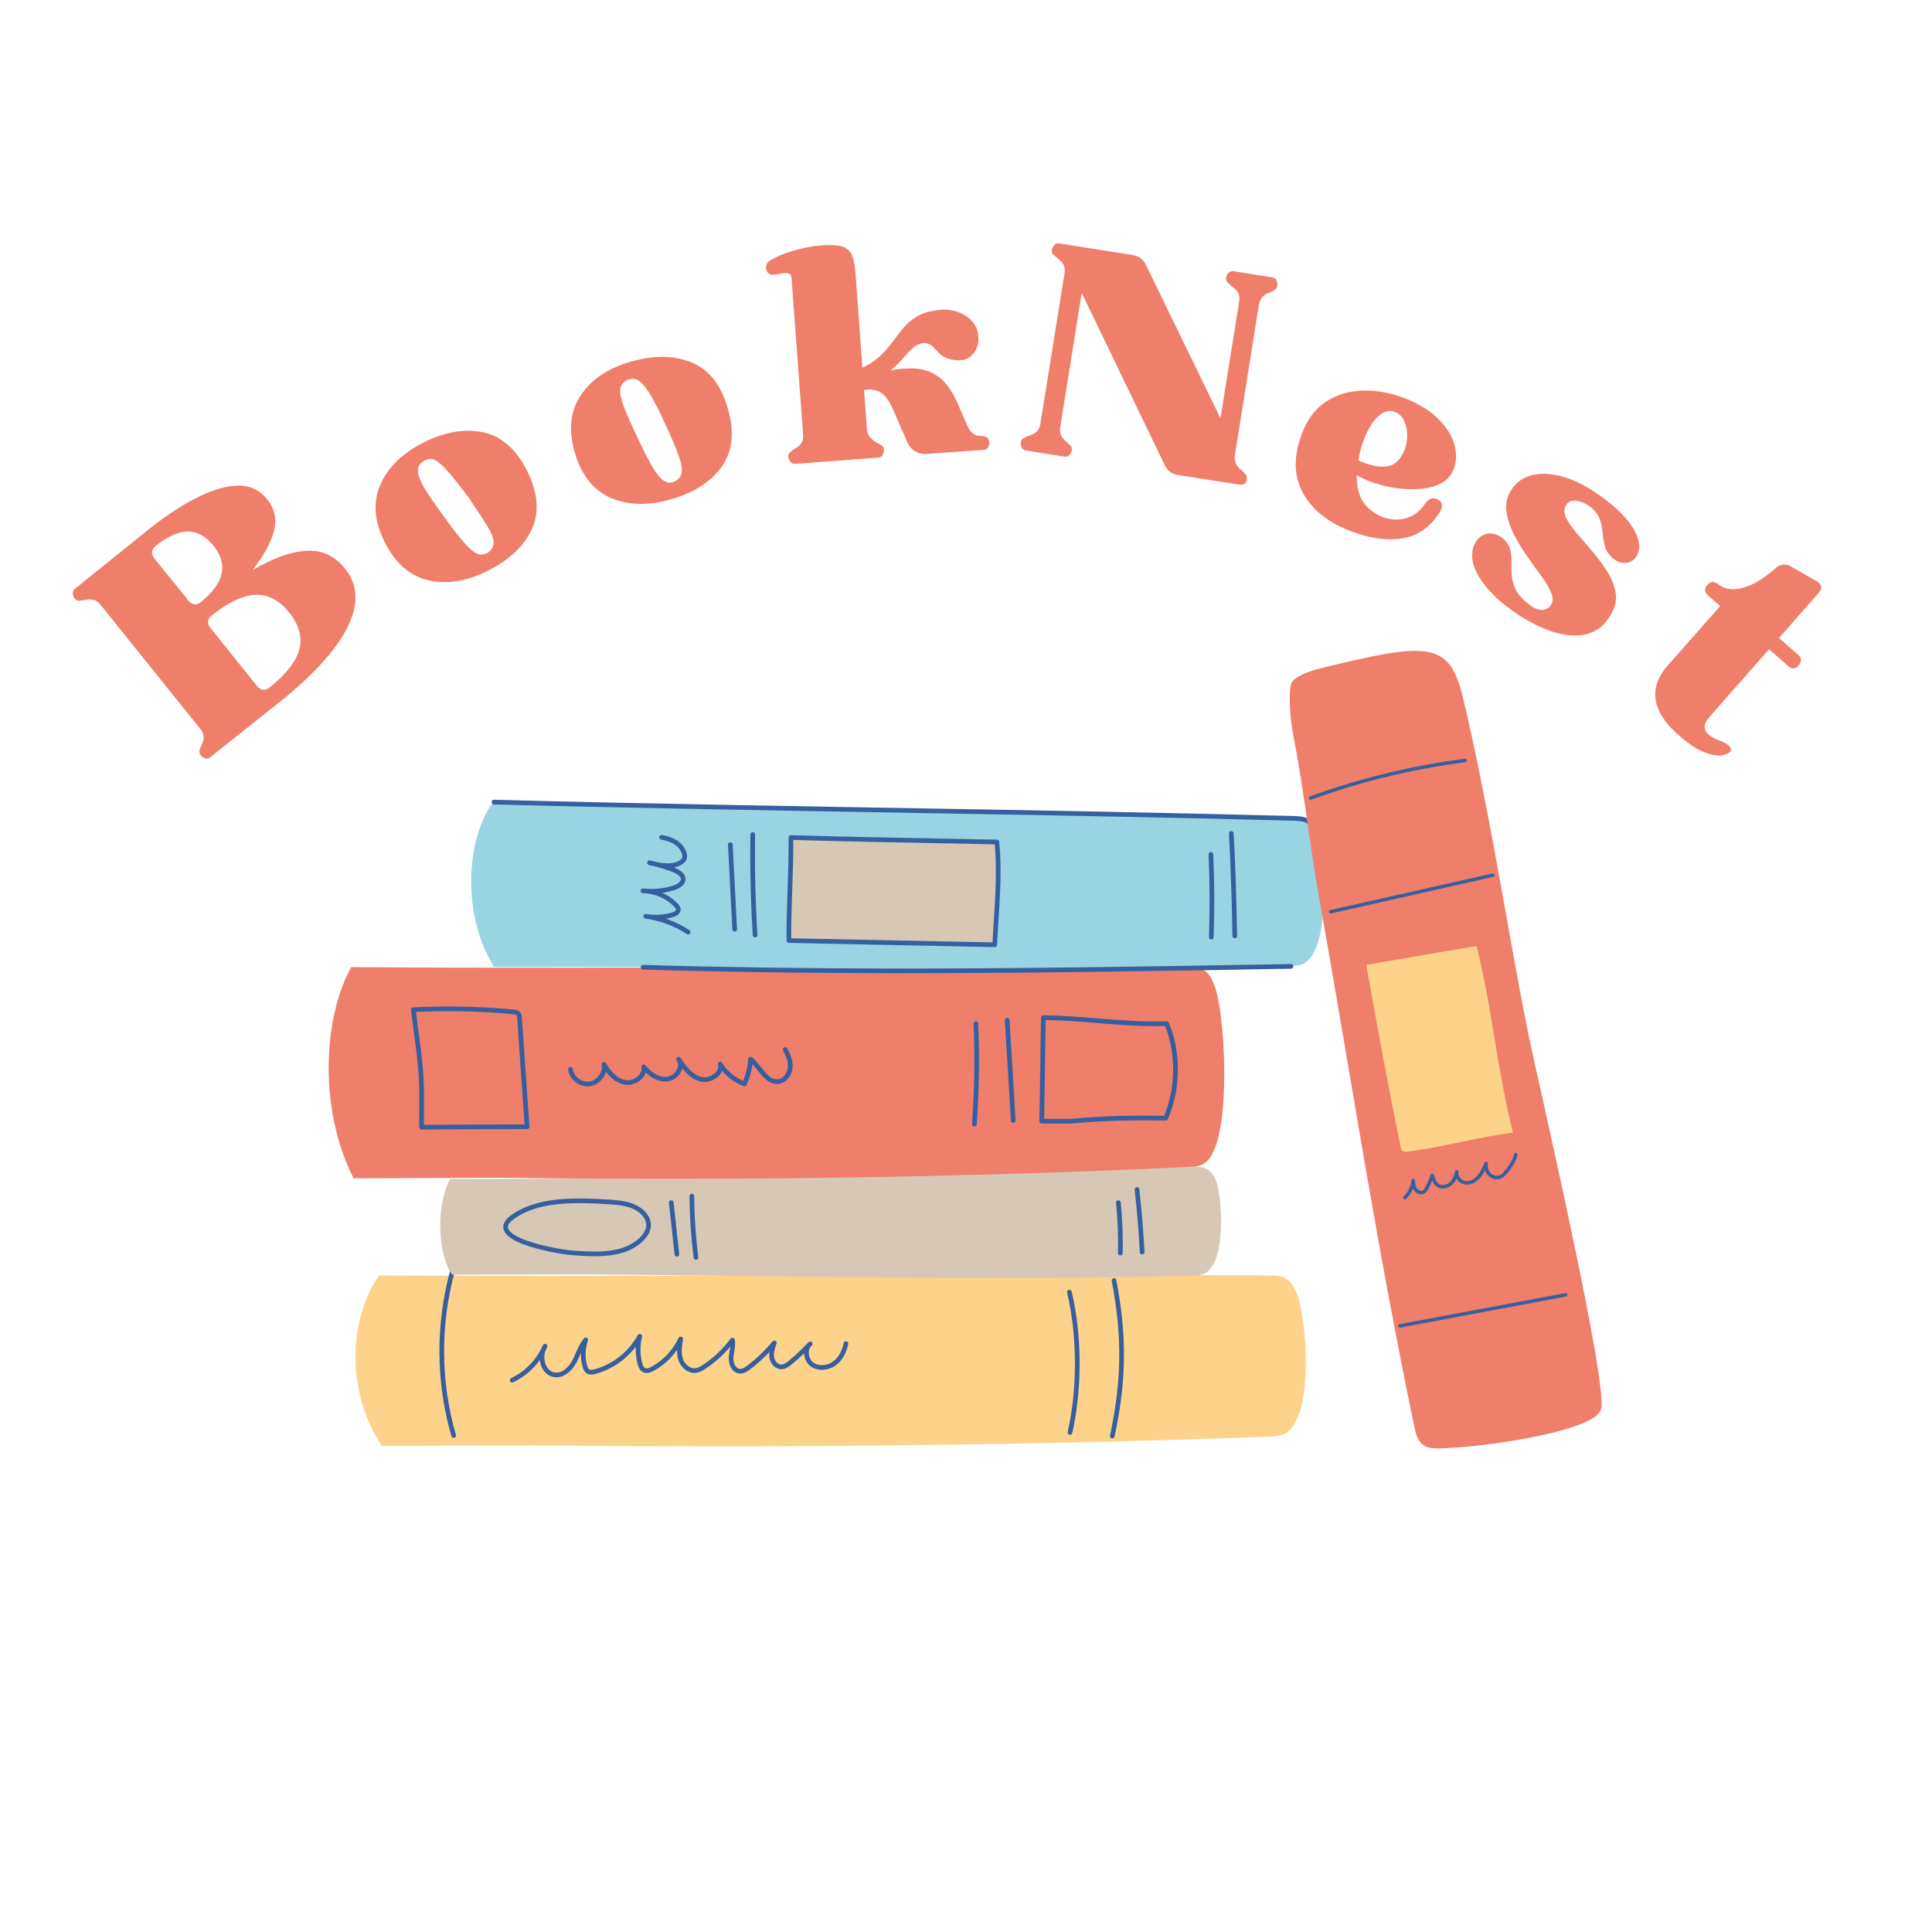 <svg xmlns="http://www.w3.org/2000/svg" xmlns:xlink="http://www.w3.org/1999/xlink" width="150" zoomAndPan="magnify" viewBox="0 0 112.5 112.5" height="150" preserveAspectRatio="xMidYMid meet" version="1.0"><defs><g/><clipPath id="dc8bb7b857"><path d="M 20 74 L 77 74 L 77 84.379 L 20 84.379 Z M 20 74 " clip-rule="nonzero"/></clipPath><clipPath id="222c80d4eb"><path d="M 75 37.34 L 93.891 37.34 L 93.891 84.379 L 75 84.379 Z M 75 37.34 " clip-rule="nonzero"/></clipPath></defs><g clip-path="url(#dc8bb7b857)"><path fill="#fdd28a" d="M 22.238 84.195 C 20.051 80.922 20.371 76.617 22.09 74.266 C 39.316 74.363 56.621 74.164 73.848 74.266 C 74.191 74.266 74.555 74.273 74.855 74.441 C 75.25 74.668 75.445 75.121 75.59 75.551 C 76.09 76.992 76.512 82.492 74.859 83.465 C 74.582 83.625 74.242 83.645 73.914 83.656 C 59.684 84.18 45.438 84.301 31.199 84.168 Z M 22.238 84.195 " fill-opacity="1" fill-rule="nonzero"/></g><path stroke-linecap="round" transform="matrix(0.327, 0, 0, 0.325, -13.262, -7.947)" fill="none" stroke-linejoin="round" d="M 121.339 281.646 C 118.565 272.015 118.518 261.602 121.196 251.934 " stroke="#365fa0" stroke-width="0.835" stroke-opacity="1" stroke-miterlimit="10"/><path stroke-linecap="round" transform="matrix(0.327, 0, 0, 0.325, -13.262, -7.947)" fill="none" stroke-linejoin="round" d="M 238.624 281.742 C 240.741 271.762 240.824 263.898 238.935 253.87 " stroke="#365fa0" stroke-width="0.835" stroke-opacity="1" stroke-miterlimit="10"/><path stroke-linecap="round" transform="matrix(0.327, 0, 0, 0.325, -13.262, -7.947)" fill="none" stroke-linejoin="round" d="M 231.092 281.105 C 232.85 273.361 232.826 263.694 230.985 255.963 " stroke="#365fa0" stroke-width="0.835" stroke-opacity="1" stroke-miterlimit="10"/><path stroke-linecap="round" transform="matrix(0.327, 0, 0, 0.325, -13.262, -7.947)" fill="none" stroke-linejoin="round" d="M 131.764 271.738 C 134.371 270.5 136.475 268.287 137.611 265.642 C 136.439 267.482 137.228 270.596 139.404 270.788 C 140.875 270.933 142.118 269.706 142.823 268.419 C 143.517 267.133 143.911 265.654 144.856 264.512 C 144.33 266.015 144.282 267.674 144.701 269.213 C 144.796 269.574 144.94 269.947 145.25 270.151 C 145.645 270.415 146.147 270.307 146.59 270.187 C 149.925 269.249 152.83 266.916 154.48 263.874 C 154.086 265.474 154.086 267.169 154.504 268.744 C 154.636 269.261 154.875 269.826 155.389 269.995 C 155.807 270.139 156.262 269.959 156.644 269.754 C 158.88 268.576 160.709 266.652 161.761 264.355 C 161.57 265.546 161.391 266.784 161.737 267.939 C 162.084 269.093 163.16 270.115 164.356 270.019 C 164.965 269.971 165.503 269.646 166.006 269.309 C 167.93 268.035 169.616 266.411 170.979 264.56 C 171.194 265.594 170.8 266.652 170.74 267.698 C 170.68 268.744 171.194 270.031 172.246 270.127 C 172.856 270.187 173.43 269.814 173.908 269.442 C 175.582 268.155 177.1 266.688 178.439 265.065 C 178.141 265.894 177.854 266.772 177.985 267.65 C 178.105 268.516 178.822 269.369 179.695 269.357 C 180.305 269.345 180.843 268.949 181.309 268.564 C 182.564 267.518 183.736 266.399 184.836 265.221 C 183.772 266.147 184.023 268.059 185.147 268.912 C 186.294 269.754 187.968 269.586 189.116 268.756 C 190.264 267.926 190.921 266.568 191.196 265.185 " stroke="#365fa0" stroke-width="0.835" stroke-opacity="1" stroke-miterlimit="10"/><path fill="#d7c8b5" d="M 26.328 74.223 C 25.387 72.875 25.461 69.996 26.207 68.652 C 40.602 68.711 54.902 67.859 69.297 67.918 C 69.59 67.918 69.895 67.918 70.145 68.016 C 70.477 68.145 70.637 68.398 70.758 68.637 C 71.176 69.445 71.469 73.637 70.086 74.184 C 69.855 74.273 69.57 74.285 69.297 74.289 C 57.406 74.582 45.723 74.285 33.824 74.207 Z M 26.328 74.223 " fill-opacity="1" fill-rule="nonzero"/><path stroke-linecap="round" transform="matrix(0.327, 0, 0, 0.325, -13.262, -7.947)" fill="none" stroke-linejoin="round" d="M 142.07 248.88 C 145.8 249.205 150.391 249.506 153.536 247.486 C 155.329 246.331 156.895 244.359 155.544 242.363 C 153.871 239.862 150.2 239.874 147.534 239.718 C 142.465 239.441 136.284 239.381 131.956 242.423 C 126.372 246.331 139.595 248.664 142.07 248.88 Z M 142.07 248.88 " stroke="#365fa0" stroke-width="0.835" stroke-opacity="1" stroke-miterlimit="10"/><path stroke-linecap="round" transform="matrix(0.327, 0, 0, 0.325, -13.262, -7.947)" fill="none" stroke-linejoin="round" d="M 161.092 249.169 C 160.757 246.091 160.422 243.001 160.088 239.922 " stroke="#365fa0" stroke-width="0.835" stroke-opacity="1" stroke-miterlimit="10"/><path stroke-linecap="round" transform="matrix(0.327, 0, 0, 0.325, -13.262, -7.947)" fill="none" stroke-linejoin="round" d="M 164.487 249.758 C 164.033 246.115 163.782 242.435 163.758 238.756 " stroke="#365fa0" stroke-width="0.835" stroke-opacity="1" stroke-miterlimit="10"/><path stroke-linecap="round" transform="matrix(0.327, 0, 0, 0.325, -13.262, -7.947)" fill="none" stroke-linejoin="round" d="M 240.059 248.976 C 240.119 245.958 240.011 242.928 239.712 239.922 " stroke="#365fa0" stroke-width="0.835" stroke-opacity="1" stroke-miterlimit="10"/><path stroke-linecap="round" transform="matrix(0.327, 0, 0, 0.325, -13.262, -7.947)" fill="none" stroke-linejoin="round" d="M 243.945 248.784 C 243.741 245.045 243.443 241.305 243.024 237.578 " stroke="#365fa0" stroke-width="0.835" stroke-opacity="1" stroke-miterlimit="10"/><path fill="#ef7e6b" d="M 20.59 68.613 C 18.527 64.555 18.828 59.23 20.453 56.316 C 36.684 56.441 52.992 56.188 69.223 56.316 C 69.551 56.32 69.895 56.324 70.176 56.539 C 70.551 56.82 70.734 57.379 70.871 57.91 C 71.336 59.695 71.738 66.508 70.18 67.707 C 69.918 67.914 69.598 67.934 69.293 67.945 C 55.883 68.594 42.457 68.746 29.043 68.578 Z M 20.59 68.613 " fill-opacity="1" fill-rule="nonzero"/><path stroke-linecap="round" transform="matrix(0.327, 0, 0, 0.325, -13.262, -7.947)" fill="none" stroke-linejoin="round" d="M 115.624 226.407 C 121.889 226.359 128.154 226.335 134.419 226.335 C 133.964 219.83 133.522 213.325 133.068 206.82 C 133.056 206.567 133.032 206.303 132.864 206.099 C 132.661 205.834 132.279 205.786 131.944 205.738 C 126.026 205.185 120.096 205.064 114.166 205.365 C 114.728 210.295 115.636 215.213 115.636 220.167 Z M 115.624 226.407 " stroke="#365fa0" stroke-width="0.835" stroke-opacity="1" stroke-miterlimit="10"/><path stroke-linecap="round" transform="matrix(0.327, 0, 0, 0.325, -13.262, -7.947)" fill="none" stroke-linejoin="round" d="M 142.142 216.042 C 142.345 217.63 143.995 218.88 145.573 218.652 C 147.151 218.423 148.383 216.752 148.12 215.165 C 148.957 216.656 150.188 218.075 151.862 218.375 C 153.536 218.676 155.497 217.245 155.174 215.586 C 156.214 216.872 157.732 217.978 159.37 217.798 C 161.008 217.618 162.371 215.586 161.403 214.239 C 162.407 215.718 163.555 217.305 165.264 217.786 C 166.986 218.279 169.246 216.848 168.815 215.117 C 169.796 216.728 171.338 218.002 173.119 218.64 C 173.753 217.245 174.123 215.742 174.207 214.215 C 175.965 215.634 177.053 218.616 179.264 218.219 C 180.388 218.014 181.165 216.884 181.273 215.742 C 181.369 214.6 180.926 213.493 180.388 212.483 " stroke="#365fa0" stroke-width="0.835" stroke-opacity="1" stroke-miterlimit="10"/><path stroke-linecap="round" transform="matrix(0.327, 0, 0, 0.325, -13.262, -7.947)" fill="none" stroke-linejoin="round" d="M 214.067 225.854 C 214.498 219.866 214.593 213.854 214.33 207.854 " stroke="#365fa0" stroke-width="0.835" stroke-opacity="1" stroke-miterlimit="10"/><path stroke-linecap="round" transform="matrix(0.327, 0, 0, 0.325, -13.262, -7.947)" fill="none" stroke-linejoin="round" d="M 220.99 225.205 C 220.631 219.205 220.26 213.205 219.902 207.217 " stroke="#365fa0" stroke-width="0.835" stroke-opacity="1" stroke-miterlimit="10"/><path stroke-linecap="round" transform="matrix(0.327, 0, 0, 0.325, -13.262, -7.947)" fill="none" stroke-linejoin="round" d="M 226.071 225.325 C 226.155 219.325 226.25 212.796 226.346 206.796 C 233.304 206.796 240.956 208.143 248.285 207.842 C 249.396 210.331 249.899 213.493 249.875 216.067 C 249.863 219.145 249.396 221.706 248.153 224.784 C 242.546 224.7 236.915 224.784 231.319 225.337 L 226.071 225.337 Z M 226.071 225.325 " stroke="#365fa0" stroke-width="0.835" stroke-opacity="1" stroke-miterlimit="10"/><path fill="#98d4e1" d="M 28.766 56.301 C 26.863 53.258 27.137 48.812 28.73 46.684 C 44.199 47.094 59.746 47.219 75.215 47.629 C 75.527 47.637 75.852 47.648 76.121 47.809 C 76.469 48.023 76.637 48.445 76.762 48.84 C 77.18 50.172 77.457 55.227 75.953 56.086 C 75.699 56.234 75.395 56.242 75.105 56.246 C 62.312 56.469 50.191 56.676 37.406 56.297 Z M 28.766 56.301 " fill-opacity="1" fill-rule="nonzero"/><path stroke-linecap="round" transform="matrix(0.327, 0, 0, 0.325, -13.262, -7.947)" fill-opacity="1" fill="#98d4e1" fill-rule="nonzero" stroke-linejoin="round" d="M 270.45 197.597 C 246.192 198.018 222.723 198.427 199.063 198.403 C 184.537 198.379 169.951 198.199 155.066 197.754 " stroke="#365fa0" stroke-width="0.835" stroke-opacity="1" stroke-miterlimit="10"/><path stroke-linecap="round" transform="matrix(0.327, 0, 0, 0.325, -13.262, -7.947)" fill="none" stroke-linejoin="round" d="M 128.525 168.162 C 156.07 168.896 183.688 169.329 211.306 169.822 C 220.105 169.966 228.88 170.134 237.656 170.315 C 248.715 170.531 259.762 170.784 270.797 171.072 C 271.754 171.096 272.746 171.132 273.571 171.625 C 274.635 172.287 275.149 173.585 275.532 174.8 " stroke="#365fa0" stroke-width="0.835" stroke-opacity="1" stroke-miterlimit="10"/><path stroke-linecap="round" transform="matrix(0.327, 0, 0, 0.325, -13.262, -7.947)" fill="none" stroke-linejoin="round" d="M 171.386 190.936 C 171.123 185.886 170.872 180.836 170.609 175.786 " stroke="#365fa0" stroke-width="0.835" stroke-opacity="1" stroke-miterlimit="10"/><path stroke-linecap="round" transform="matrix(0.327, 0, 0, 0.325, -13.262, -7.947)" fill="none" stroke-linejoin="round" d="M 175.02 191.982 C 174.65 185.994 174.506 179.982 174.602 173.97 " stroke="#365fa0" stroke-width="0.835" stroke-opacity="1" stroke-miterlimit="10"/><path stroke-linecap="round" transform="matrix(0.327, 0, 0, 0.325, -13.262, -7.947)" fill="none" stroke-linejoin="round" d="M 256.259 192.367 C 256.426 187.425 256.402 182.471 256.187 177.529 " stroke="#365fa0" stroke-width="0.835" stroke-opacity="1" stroke-miterlimit="10"/><path stroke-linecap="round" transform="matrix(0.327, 0, 0, 0.325, -13.262, -7.947)" fill="none" stroke-linejoin="round" d="M 260.432 192.139 C 260.336 186.006 260.145 179.886 259.822 173.778 " stroke="#365fa0" stroke-width="0.835" stroke-opacity="1" stroke-miterlimit="10"/><path stroke-linecap="round" transform="matrix(0.327, 0, 0, 0.325, -13.262, -7.947)" fill-opacity="1" fill="#d7c8b5" fill-rule="nonzero" stroke-linejoin="round" d="M 181.034 192.968 C 180.974 187.04 181.464 180.439 181.404 174.511 C 190.945 174.824 208.102 175.112 218.073 175.317 C 218.658 181.365 218.037 186.884 217.69 193.726 C 208.831 193.545 198.896 193.353 186.581 193.088 Z M 181.034 192.968 " stroke="#365fa0" stroke-width="0.835" stroke-opacity="1" stroke-miterlimit="10"/><path stroke-linecap="round" transform="matrix(0.327, 0, 0, 0.325, -13.262, -7.947)" fill="none" stroke-linejoin="round" d="M 163.1 191.465 C 160.865 189.974 158.246 189 155.544 188.615 C 157.111 188.904 158.748 188.808 160.267 188.375 C 160.733 188.231 161.247 188.002 161.331 187.545 C 161.403 187.185 161.14 186.836 160.865 186.559 C 159.394 185.032 157.242 184.106 155.042 184.058 C 156.836 184.251 158.665 184.082 160.374 183.577 C 161.247 183.325 162.216 182.796 162.216 181.942 C 162.192 181.149 161.331 180.656 160.554 180.331 C 159.155 179.766 157.708 179.333 156.226 179.032 C 158.175 179.549 160.494 179.994 162.036 178.792 C 162.933 178.094 162.299 176.796 161.713 176.098 C 160.924 175.173 159.585 174.68 158.366 174.475 " stroke="#365fa0" stroke-width="0.835" stroke-opacity="1" stroke-miterlimit="10"/><g clip-path="url(#222c80d4eb)"><path fill="#ef7e6b" d="M 75.23 39.719 C 75.031 40.051 75.07 41.617 75.309 42.816 C 75.879 45.688 76.277 49.27 76.793 52.164 C 78.73 63.027 80.102 72.246 82.352 83.062 C 82.438 83.469 82.547 83.91 82.887 84.148 C 83.188 84.359 83.586 84.348 83.957 84.336 C 86.84 84.242 92.754 83.297 93.195 82.129 C 93.844 81.328 89.426 62.34 89.031 60.391 C 88.238 56.453 87.691 53.105 86.957 49.16 C 86.508 46.742 85.785 43.078 85.195 40.66 C 84.398 37.383 83.328 37.328 76.871 38.922 C 76.008 39.137 75.379 39.465 75.23 39.719 Z M 75.23 39.719 " fill-opacity="1" fill-rule="nonzero"/></g><path stroke-linecap="round" transform="matrix(0.327, 0, 0, 0.325, -13.262, -7.947)" fill="none" stroke-linejoin="round" d="M 273.93 167.441 C 282.801 164.183 292.054 161.922 301.428 160.72 " stroke="#365fa0" stroke-width="0.624" stroke-opacity="1" stroke-miterlimit="10"/><path stroke-linecap="round" transform="matrix(0.327, 0, 0, 0.325, -13.262, -7.947)" fill="none" stroke-linejoin="round" d="M 277.504 187.81 C 287.129 185.634 296.753 183.445 306.377 181.257 " stroke="#365fa0" stroke-width="0.624" stroke-opacity="1" stroke-miterlimit="10"/><path fill="#fdd28a" d="M 79.559 56.184 C 80.125 59.438 80.918 63.668 81.555 66.789 C 81.57 66.875 81.602 66.973 81.676 67.023 C 81.754 67.078 81.863 67.07 81.957 67.059 C 84.031 66.801 86.023 66.215 88.098 65.957 C 87.137 62.086 86.941 58.957 85.98 55.082 C 82.461 55.684 79.559 56.184 79.559 56.184 Z M 79.559 56.184 " fill-opacity="1" fill-rule="nonzero"/><path stroke-linecap="round" transform="matrix(0.327, 0, 0, 0.325, -13.262, -7.947)" fill="none" stroke-linejoin="round" d="M 289.843 262.011 C 299.682 260.147 309.522 258.295 319.361 256.443 " stroke="#365fa0" stroke-width="0.624" stroke-opacity="1" stroke-miterlimit="10"/><path stroke-linecap="round" transform="matrix(0.327, 0, 0, 0.325, -13.262, -7.947)" fill="none" stroke-linejoin="round" d="M 290.739 239.045 C 291.564 238.215 292.09 237.121 292.21 235.966 C 292.258 236.52 292.305 237.085 292.604 237.554 C 292.915 238.011 293.549 238.299 294.027 238.035 C 294.302 237.89 294.469 237.602 294.625 237.325 C 295.007 236.592 295.342 235.834 295.605 235.041 C 295.796 235.714 296.036 236.447 296.621 236.832 C 297.303 237.277 298.259 237.085 298.869 236.556 C 299.479 236.015 299.802 235.209 299.969 234.415 C 299.766 235.305 300.555 236.231 301.463 236.363 C 302.372 236.495 303.269 236.002 303.878 235.305 C 304.476 234.62 304.835 233.754 305.182 232.9 C 305.086 233.622 305.313 234.403 305.827 234.896 C 306.365 235.401 307.202 235.594 307.848 235.257 C 308.266 235.053 308.565 234.656 308.864 234.295 C 309.557 233.381 310.275 232.431 310.466 231.301 " stroke="#365fa0" stroke-width="0.624" stroke-opacity="1" stroke-miterlimit="10"/><g fill="#ef7e6b" fill-opacity="1"><g transform="translate(11.731, 44.559)"><g><path d="M 0.516 -0.469 C 0.391 -0.363 0.242 -0.363 0.078 -0.469 C -0.086 -0.582 -0.148 -0.723 -0.109 -0.891 C -0.078 -0.984 -0.023 -1.109 0.047 -1.266 C 0.18 -1.578 0.145 -1.859 -0.062 -2.109 L -5.891 -9.359 C -6.078 -9.598 -6.344 -9.691 -6.688 -9.641 C -6.852 -9.609 -6.984 -9.586 -7.078 -9.578 C -7.254 -9.566 -7.379 -9.648 -7.453 -9.828 C -7.523 -10.016 -7.5 -10.16 -7.375 -10.266 L -3.5 -13.391 C -2.395 -14.305 -1.367 -15.008 -0.422 -15.5 C 0.523 -16 1.359 -16.258 2.078 -16.281 C 2.805 -16.301 3.391 -16.035 3.828 -15.484 C 4.266 -14.941 4.395 -14.328 4.219 -13.641 C 4.039 -12.953 3.625 -12.191 2.969 -11.359 C 4.156 -12.055 5.195 -12.43 6.094 -12.484 C 7 -12.547 7.754 -12.203 8.359 -11.453 C 8.879 -10.805 9.066 -10.078 8.922 -9.266 C 8.785 -8.461 8.352 -7.598 7.625 -6.672 C 6.906 -5.754 5.941 -4.805 4.734 -3.828 Z M 3.25 -4.594 C 3.344 -4.477 3.453 -4.41 3.578 -4.391 C 3.711 -4.379 3.836 -4.422 3.953 -4.516 C 4.941 -5.305 5.523 -6.055 5.703 -6.766 C 5.879 -7.473 5.68 -8.18 5.109 -8.891 C 4.535 -9.609 3.879 -9.953 3.141 -9.922 C 2.398 -9.891 1.547 -9.484 0.578 -8.703 C 0.461 -8.609 0.398 -8.492 0.391 -8.359 C 0.379 -8.223 0.426 -8.098 0.531 -7.984 Z M -2.547 -11.797 L -0.75 -9.578 C -0.664 -9.461 -0.555 -9.395 -0.422 -9.375 C -0.285 -9.352 -0.16 -9.391 -0.047 -9.484 C 0.648 -10.055 1.055 -10.609 1.172 -11.141 C 1.297 -11.68 1.141 -12.227 0.703 -12.781 C 0.254 -13.332 -0.238 -13.609 -0.781 -13.609 C -1.32 -13.617 -1.953 -13.336 -2.672 -12.766 C -2.93 -12.555 -2.953 -12.312 -2.734 -12.031 Z M -2.547 -11.797 "/></g></g></g><g fill="#ef7e6b" fill-opacity="1"><g transform="translate(23.962, 35.189)"><g><path d="M -1.562 -3.625 C -2.176 -4.844 -2.258 -5.957 -1.812 -6.969 C -1.375 -7.977 -0.535 -8.797 0.703 -9.422 C 1.953 -10.047 3.109 -10.242 4.172 -10.016 C 5.242 -9.785 6.098 -9.035 6.734 -7.766 C 7.367 -6.484 7.457 -5.348 7 -4.359 C 6.539 -3.379 5.688 -2.578 4.438 -1.953 C 3.195 -1.328 2.035 -1.145 0.953 -1.406 C -0.117 -1.664 -0.957 -2.406 -1.562 -3.625 Z M 0.656 -8.312 C 0.457 -8.164 0.363 -7.973 0.375 -7.734 C 0.383 -7.504 0.508 -7.18 0.75 -6.766 C 1 -6.359 1.363 -5.828 1.844 -5.172 C 2.332 -4.492 2.734 -3.973 3.047 -3.609 C 3.367 -3.242 3.633 -3.02 3.844 -2.938 C 4.062 -2.863 4.273 -2.895 4.484 -3.031 C 4.691 -3.195 4.789 -3.395 4.781 -3.625 C 4.77 -3.863 4.641 -4.188 4.391 -4.594 C 4.141 -5 3.781 -5.547 3.312 -6.234 C 2.82 -6.898 2.414 -7.41 2.094 -7.766 C 1.781 -8.117 1.52 -8.336 1.312 -8.422 C 1.102 -8.504 0.883 -8.469 0.656 -8.312 Z M 0.656 -8.312 "/></g></g></g><g fill="#ef7e6b" fill-opacity="1"><g transform="translate(34.338, 30.178)"><g><path d="M -0.875 -3.844 C -1.25 -5.156 -1.125 -6.27 -0.5 -7.188 C 0.113 -8.102 1.086 -8.75 2.422 -9.125 C 3.773 -9.508 4.953 -9.488 5.953 -9.062 C 6.961 -8.645 7.66 -7.75 8.047 -6.375 C 8.441 -5.008 8.32 -3.883 7.688 -3 C 7.051 -2.113 6.055 -1.477 4.703 -1.094 C 3.367 -0.719 2.195 -0.754 1.188 -1.203 C 0.188 -1.66 -0.5 -2.539 -0.875 -3.844 Z M 2.188 -8.047 C 1.945 -7.941 1.812 -7.77 1.781 -7.531 C 1.75 -7.301 1.816 -6.961 1.984 -6.516 C 2.148 -6.078 2.41 -5.484 2.766 -4.734 C 3.117 -3.984 3.414 -3.398 3.656 -2.984 C 3.906 -2.566 4.129 -2.297 4.328 -2.172 C 4.535 -2.047 4.75 -2.039 4.969 -2.156 C 5.207 -2.281 5.336 -2.457 5.359 -2.688 C 5.391 -2.914 5.32 -3.254 5.156 -3.703 C 5 -4.148 4.742 -4.75 4.391 -5.5 C 4.047 -6.258 3.75 -6.844 3.5 -7.25 C 3.25 -7.656 3.023 -7.914 2.828 -8.031 C 2.641 -8.145 2.426 -8.148 2.188 -8.047 Z M 2.188 -8.047 "/></g></g></g><g fill="#ef7e6b" fill-opacity="1"><g transform="translate(45.359, 27.071)"><g><path d="M -0.391 -11.078 C -0.516 -11.078 -0.609 -11.125 -0.672 -11.219 C -0.742 -11.32 -0.77 -11.438 -0.75 -11.562 C -0.727 -11.695 -0.672 -11.797 -0.578 -11.859 C -0.211 -12.098 0.25 -12.301 0.812 -12.469 C 1.383 -12.633 1.938 -12.738 2.469 -12.781 C 2.914 -12.812 3.281 -12.801 3.562 -12.75 C 3.844 -12.695 4.051 -12.555 4.188 -12.328 C 4.32 -12.098 4.41 -11.727 4.453 -11.219 L 4.859 -5.656 C 5.273 -5.852 5.617 -6.082 5.891 -6.344 C 6.172 -6.613 6.414 -6.891 6.625 -7.172 C 6.832 -7.461 7.047 -7.738 7.266 -8 C 7.484 -8.258 7.75 -8.477 8.062 -8.656 C 8.383 -8.844 8.789 -8.961 9.281 -9.016 C 9.656 -9.066 10.016 -9.035 10.359 -8.922 C 10.711 -8.816 11.004 -8.633 11.234 -8.375 C 11.473 -8.125 11.598 -7.801 11.609 -7.406 C 11.629 -7.031 11.523 -6.711 11.297 -6.453 C 11.066 -6.191 10.781 -6.07 10.438 -6.094 C 10.125 -6.102 9.875 -6.156 9.688 -6.25 C 9.5 -6.352 9.344 -6.473 9.219 -6.609 C 9.102 -6.742 8.988 -6.859 8.875 -6.953 C 8.758 -7.055 8.602 -7.102 8.406 -7.094 C 8.188 -7.07 7.984 -6.977 7.797 -6.812 C 7.609 -6.645 7.414 -6.441 7.219 -6.203 C 7.02 -5.973 6.781 -5.738 6.5 -5.5 C 6.801 -5.562 7.078 -5.598 7.328 -5.609 C 8.078 -5.672 8.695 -5.535 9.188 -5.203 C 9.688 -4.879 10.102 -4.312 10.438 -3.5 L 11 -2.203 C 11.07 -2.055 11.172 -1.93 11.297 -1.828 C 11.422 -1.734 11.551 -1.688 11.688 -1.688 C 11.758 -1.688 11.828 -1.68 11.891 -1.672 C 11.961 -1.672 12.023 -1.648 12.078 -1.609 C 12.223 -1.523 12.273 -1.383 12.234 -1.188 C 12.203 -0.988 12.094 -0.883 11.906 -0.875 L 8.609 -0.641 C 8.367 -0.617 8.141 -0.672 7.922 -0.797 C 7.711 -0.93 7.555 -1.117 7.453 -1.359 C 7.367 -1.566 7.266 -1.805 7.141 -2.078 C 7.023 -2.359 6.879 -2.695 6.703 -3.094 C 6.43 -3.727 6.156 -4.113 5.875 -4.25 C 5.602 -4.383 5.297 -4.422 4.953 -4.359 L 5.125 -2.047 C 5.133 -1.898 5.188 -1.766 5.281 -1.641 C 5.383 -1.516 5.5 -1.41 5.625 -1.328 C 5.688 -1.305 5.738 -1.281 5.781 -1.25 C 5.82 -1.227 5.875 -1.195 5.938 -1.156 C 6.094 -1.07 6.145 -0.93 6.094 -0.734 C 6.051 -0.535 5.941 -0.43 5.766 -0.422 L 0.953 -0.062 C 0.785 -0.051 0.66 -0.141 0.578 -0.328 C 0.504 -0.516 0.539 -0.66 0.688 -0.766 C 0.738 -0.816 0.789 -0.859 0.844 -0.891 C 0.906 -0.93 0.961 -0.969 1.016 -1 C 1.305 -1.164 1.438 -1.422 1.406 -1.766 L 0.734 -10.859 C 0.723 -11.035 0.656 -11.133 0.531 -11.156 C 0.406 -11.188 0.258 -11.18 0.094 -11.141 C -0.07 -11.098 -0.234 -11.078 -0.391 -11.078 Z M -0.391 -11.078 "/></g></g></g><g fill="#ef7e6b" fill-opacity="1"><g transform="translate(59.051, 26.12)"><g><path d="M 0.672 0.109 C 0.516 0.078 0.422 -0.035 0.391 -0.234 C 0.367 -0.43 0.438 -0.562 0.594 -0.625 C 0.688 -0.676 0.805 -0.727 0.953 -0.781 C 1.285 -0.883 1.477 -1.102 1.531 -1.438 L 2.938 -10.219 C 2.988 -10.551 2.879 -10.816 2.609 -11.016 C 2.484 -11.117 2.383 -11.203 2.312 -11.266 C 2.188 -11.379 2.16 -11.52 2.234 -11.688 C 2.305 -11.852 2.414 -11.941 2.562 -11.953 L 6.938 -11.266 C 7.27 -11.203 7.508 -11.023 7.656 -10.734 L 12.016 -1.766 L 13.109 -8.578 C 13.16 -8.91 13.047 -9.176 12.766 -9.375 C 12.629 -9.477 12.531 -9.566 12.469 -9.641 C 12.332 -9.766 12.305 -9.914 12.391 -10.094 C 12.484 -10.27 12.613 -10.348 12.781 -10.328 L 15.016 -9.969 C 15.203 -9.938 15.305 -9.82 15.328 -9.625 C 15.348 -9.426 15.281 -9.285 15.125 -9.203 C 15.07 -9.18 15.02 -9.156 14.969 -9.125 C 14.914 -9.094 14.863 -9.07 14.812 -9.062 C 14.5 -8.938 14.316 -8.719 14.266 -8.406 L 14.234 -8.25 L 12.859 0.375 C 12.805 0.695 12.906 0.973 13.156 1.203 C 13.207 1.234 13.254 1.266 13.297 1.297 C 13.336 1.336 13.375 1.383 13.406 1.438 C 13.539 1.539 13.582 1.688 13.531 1.875 C 13.488 2.062 13.336 2.133 13.078 2.094 L 9.5 1.531 C 9.164 1.469 8.926 1.285 8.781 0.984 L 3.938 -9.062 L 2.688 -1.25 C 2.633 -0.926 2.738 -0.656 3 -0.438 C 3.051 -0.406 3.094 -0.367 3.125 -0.328 C 3.164 -0.285 3.207 -0.242 3.25 -0.203 C 3.383 -0.086 3.406 0.055 3.312 0.234 C 3.227 0.422 3.102 0.5 2.938 0.469 Z M 0.672 0.109 "/></g></g></g><g fill="#ef7e6b" fill-opacity="1"><g transform="translate(74.159, 28.919)"><g><path d="M 1.625 -3.594 C 1.938 -4.457 2.406 -5.098 3.031 -5.516 C 3.656 -5.93 4.367 -6.148 5.172 -6.172 C 5.973 -6.203 6.805 -6.051 7.672 -5.719 C 8.41 -5.426 9.008 -5.066 9.469 -4.641 C 9.926 -4.223 10.25 -3.773 10.438 -3.297 C 10.625 -2.816 10.672 -2.352 10.578 -1.906 C 10.473 -1.426 10.238 -1.07 9.875 -0.844 C 9.508 -0.625 9.07 -0.492 8.562 -0.453 C 8.062 -0.41 7.539 -0.43 7 -0.516 C 6.469 -0.609 5.984 -0.738 5.547 -0.906 C 5.273 -1.02 5.039 -1.133 4.844 -1.25 C 4.844 -0.582 4.969 -0.062 5.219 0.312 C 5.477 0.688 5.828 0.969 6.266 1.156 C 6.766 1.352 7.238 1.391 7.688 1.266 C 8.145 1.148 8.523 0.863 8.828 0.406 C 9.047 0.094 9.297 0.016 9.578 0.172 C 9.848 0.316 9.879 0.566 9.672 0.922 C 9.098 1.805 8.359 2.312 7.453 2.438 C 6.555 2.57 5.547 2.422 4.422 1.984 C 3.129 1.473 2.223 0.734 1.703 -0.234 C 1.18 -1.203 1.156 -2.32 1.625 -3.594 Z M 6.875 -4.984 C 6.633 -5.023 6.379 -4.926 6.109 -4.688 C 5.848 -4.457 5.613 -4.117 5.406 -3.672 C 5.195 -3.234 5.039 -2.711 4.938 -2.109 C 5.164 -2.004 5.43 -1.91 5.734 -1.828 C 6.035 -1.742 6.328 -1.723 6.609 -1.766 C 6.891 -1.805 7.125 -1.941 7.312 -2.172 C 7.582 -2.523 7.734 -2.906 7.766 -3.312 C 7.805 -3.719 7.754 -4.082 7.609 -4.406 C 7.461 -4.727 7.219 -4.922 6.875 -4.984 Z M 6.875 -4.984 "/></g></g></g><g fill="#ef7e6b" fill-opacity="1"><g transform="translate(84.68, 33.19)"><g><path d="M 1.062 -1.109 C 1.113 -1.41 1.227 -1.648 1.406 -1.828 C 1.582 -2.016 1.797 -2.113 2.047 -2.125 C 2.305 -2.133 2.566 -2.039 2.828 -1.844 C 3.047 -1.645 3.188 -1.438 3.25 -1.219 C 3.312 -1.008 3.336 -0.781 3.328 -0.531 C 3.328 -0.289 3.332 -0.039 3.344 0.219 C 3.352 0.488 3.414 0.766 3.531 1.047 C 3.656 1.336 3.891 1.625 4.234 1.906 C 4.566 2.195 4.852 2.336 5.094 2.328 C 5.332 2.328 5.52 2.219 5.656 2 C 5.758 1.82 5.75 1.582 5.625 1.281 C 5.5 0.988 5.301 0.66 5.031 0.297 C 4.77 -0.055 4.492 -0.441 4.203 -0.859 C 3.91 -1.273 3.656 -1.703 3.438 -2.141 C 3.227 -2.586 3.094 -3.02 3.031 -3.438 C 2.977 -3.863 3.07 -4.266 3.312 -4.641 C 3.582 -5.078 3.961 -5.363 4.453 -5.5 C 4.953 -5.645 5.531 -5.633 6.188 -5.469 C 6.852 -5.301 7.547 -4.973 8.266 -4.484 C 9.242 -3.816 9.938 -3.172 10.344 -2.547 C 10.75 -1.93 10.863 -1.398 10.688 -0.953 C 10.562 -0.648 10.352 -0.473 10.062 -0.422 C 9.781 -0.379 9.516 -0.457 9.266 -0.656 C 9.016 -0.875 8.852 -1.109 8.781 -1.359 C 8.707 -1.617 8.66 -1.883 8.641 -2.156 C 8.629 -2.426 8.57 -2.695 8.469 -2.969 C 8.375 -3.238 8.164 -3.492 7.844 -3.734 C 7.582 -3.91 7.332 -4.008 7.094 -4.031 C 6.852 -4.062 6.664 -3.988 6.531 -3.812 C 6.383 -3.594 6.375 -3.344 6.5 -3.062 C 6.633 -2.789 6.844 -2.488 7.125 -2.156 C 7.414 -1.82 7.719 -1.469 8.031 -1.094 C 8.352 -0.719 8.641 -0.332 8.891 0.062 C 9.148 0.469 9.316 0.875 9.391 1.281 C 9.473 1.695 9.395 2.113 9.156 2.531 C 8.727 3.352 8.055 3.781 7.141 3.812 C 6.223 3.852 5.125 3.477 3.844 2.688 C 3.613 2.539 3.332 2.336 3 2.078 C 2.664 1.828 2.336 1.523 2.016 1.172 C 1.703 0.828 1.453 0.457 1.266 0.062 C 1.078 -0.32 1.008 -0.711 1.062 -1.109 Z M 1.062 -1.109 "/></g></g></g><g fill="#ef7e6b" fill-opacity="1"><g transform="translate(94.136, 39.276)"><g><path d="M 5.312 -4.609 C 5.102 -4.797 5.094 -5 5.281 -5.219 L 5.297 -5.219 C 5.461 -5.414 5.641 -5.441 5.828 -5.297 L 5.828 -5.328 C 6.141 -5.055 6.5 -4.938 6.906 -4.969 C 7.312 -5.008 7.723 -5.145 8.141 -5.375 C 8.555 -5.613 8.93 -5.891 9.266 -6.203 C 9.379 -6.305 9.508 -6.367 9.656 -6.391 C 9.801 -6.422 9.941 -6.398 10.078 -6.328 L 11.672 -5.422 C 11.805 -5.336 11.883 -5.238 11.906 -5.125 C 11.926 -5.008 11.883 -4.891 11.781 -4.766 L 9.453 -2.125 L 10.578 -1.141 C 10.785 -0.953 10.789 -0.75 10.594 -0.531 C 10.406 -0.312 10.207 -0.297 10 -0.484 L 8.875 -1.469 L 5.406 2.469 C 5.207 2.695 5.113 2.895 5.125 3.062 C 5.133 3.227 5.207 3.367 5.344 3.484 C 5.52 3.641 5.734 3.758 5.984 3.844 C 6.234 3.938 6.414 4.035 6.531 4.141 C 6.625 4.223 6.664 4.305 6.656 4.391 C 6.625 4.523 6.477 4.625 6.219 4.688 C 5.957 4.758 5.594 4.707 5.125 4.531 C 4.656 4.363 4.102 3.988 3.469 3.406 C 2.758 2.75 2.359 2.094 2.266 1.438 C 2.172 0.781 2.406 0.129 2.969 -0.516 L 6.031 -3.984 Z M 5.312 -4.609 "/></g></g></g></svg>